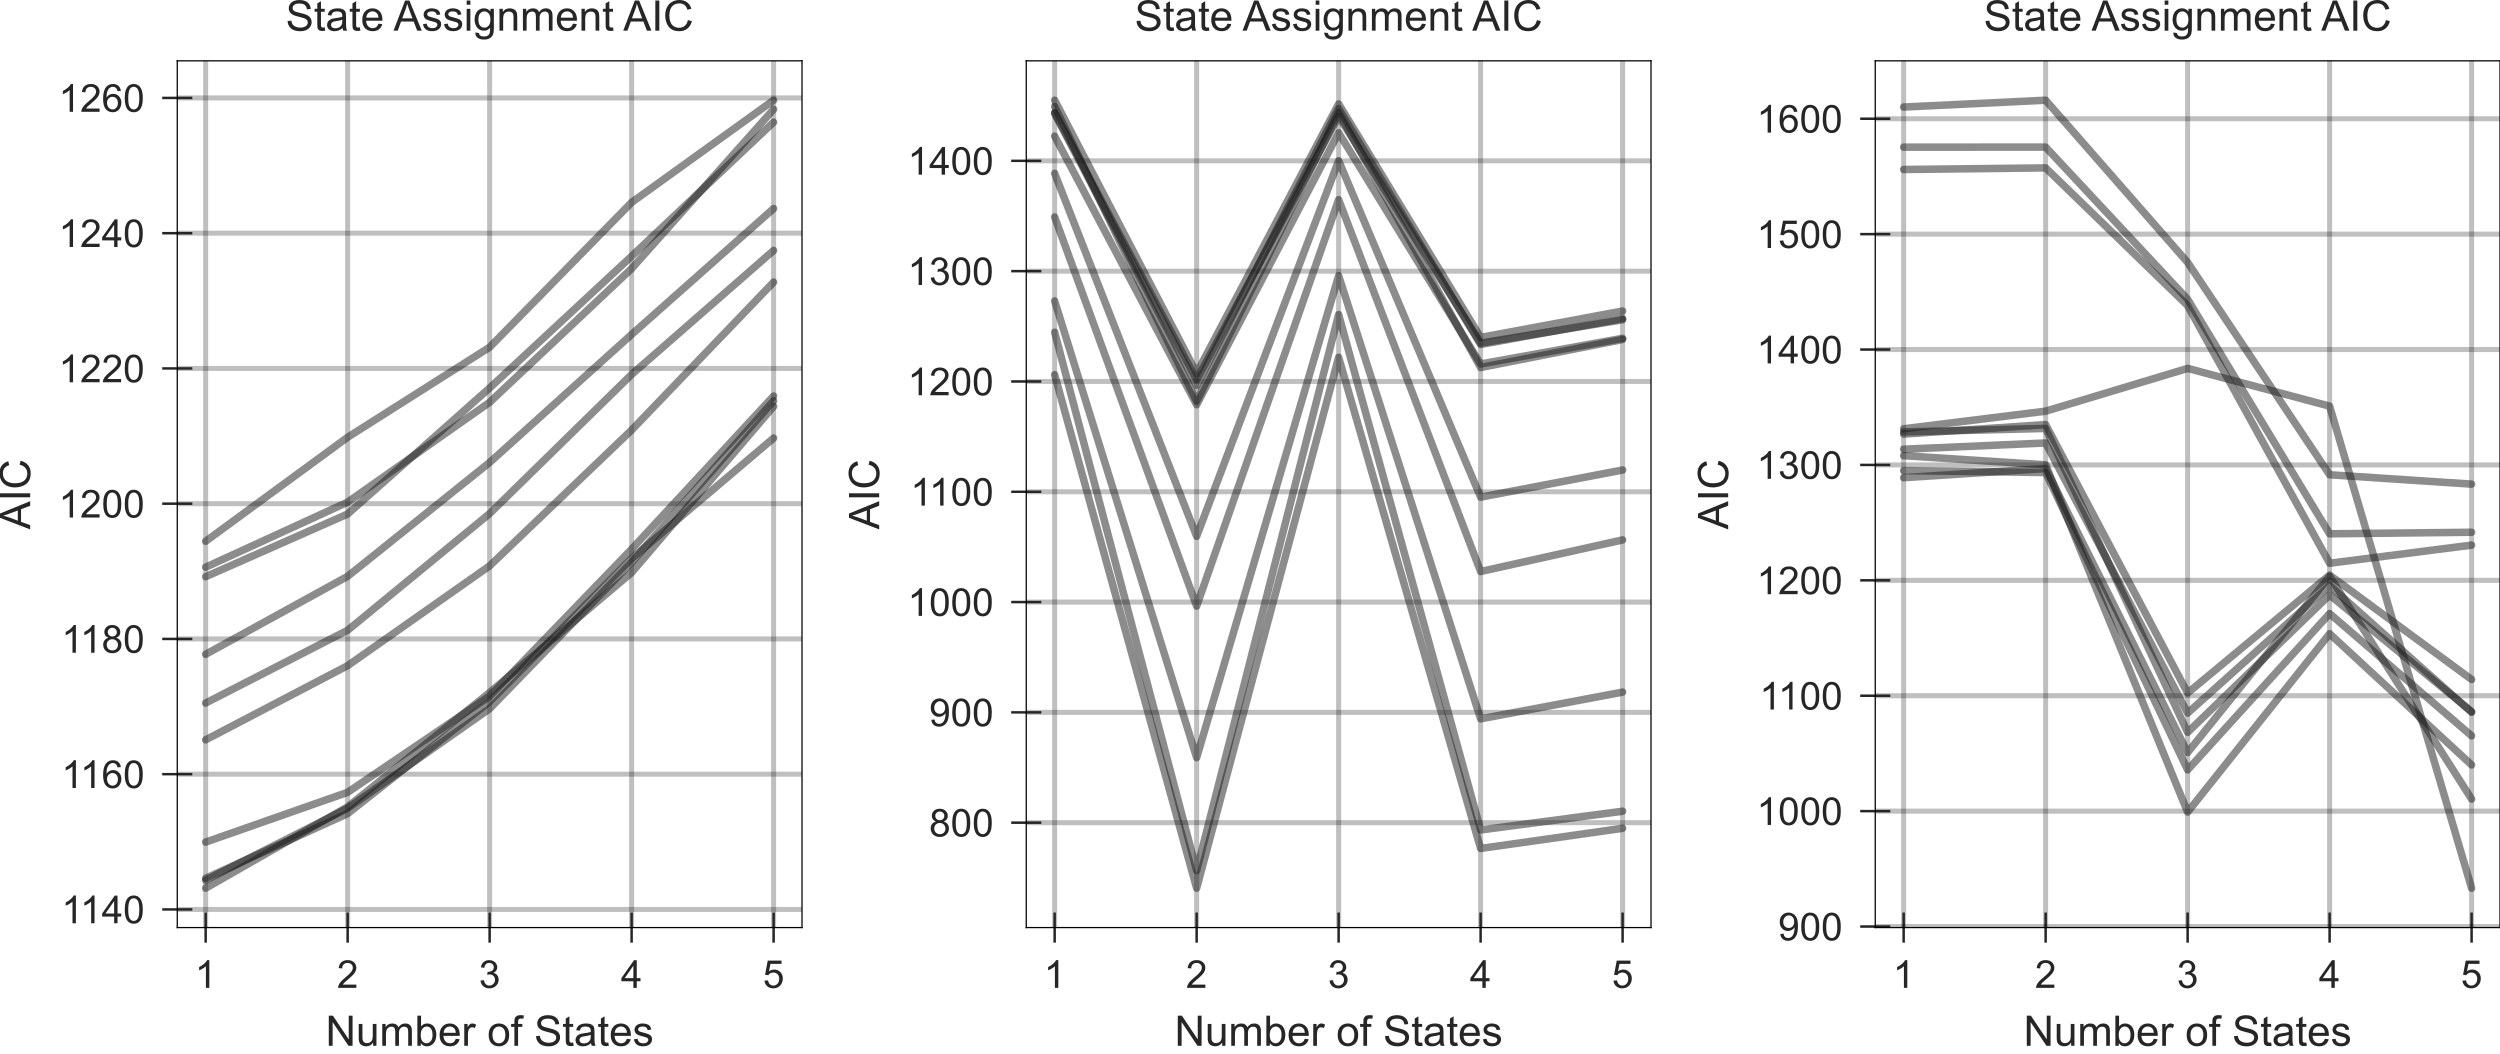 <?xml version="1.0" encoding="utf-8" standalone="no"?>
<!DOCTYPE svg PUBLIC "-//W3C//DTD SVG 1.1//EN"
  "http://www.w3.org/Graphics/SVG/1.1/DTD/svg11.dtd">
<!-- Created with matplotlib (https://matplotlib.org/) -->
<svg height="210pt" version="1.1" viewBox="0 0 498 210" width="498pt" xmlns="http://www.w3.org/2000/svg" xmlns:xlink="http://www.w3.org/1999/xlink">
 <defs>
  <style type="text/css">
*{stroke-linecap:butt;stroke-linejoin:round;}
  </style>
 </defs>
 <g id="figure_1">
  <g id="patch_1">
   <path d="M 0 210 
L 498 210 
L 498 0 
L 0 0 
z
" style="fill:#ffffff;"/>
  </g>
  <g id="axes_1">
   <g id="patch_2">
    <path d="M 35.31 184.776 
L 159.76 184.776 
L 159.76 12.115 
L 35.31 12.115 
z
" style="fill:#ffffff;"/>
   </g>
   <g id="matplotlib.axis_1">
    <g id="xtick_1">
     <g id="line2d_1">
      <path clip-path="url(#pd2efe352b0)" d="M 40.967 184.776 
L 40.967 12.115 
" style="fill:none;stroke:#000000;stroke-linecap:round;stroke-opacity:0.25;"/>
     </g>
     <g id="line2d_2">
      <defs>
       <path d="M 0 3 
L 0 -3 
" id="m681bb97ce4" style="stroke:#262626;stroke-width:0.5;"/>
      </defs>
      <g>
       <use style="fill:#262626;stroke:#262626;stroke-width:0.5;" x="40.967" xlink:href="#m681bb97ce4" y="184.776"/>
      </g>
     </g>
     <g id="text_1">
      <!-- 1 -->
      <defs>
       <path d="M 37.25 0 
L 28.469 0 
L 28.469 56 
Q 25.297 52.984 20.141 49.953 
Q 14.984 46.922 10.891 45.406 
L 10.891 53.906 
Q 18.266 57.375 23.781 62.297 
Q 29.297 67.234 31.594 71.875 
L 37.25 71.875 
z
" id="ArialMT-49"/>
      </defs>
      <g style="fill:#262626;" transform="translate(38.826 196.787)scale(0.077 -0.077)">
       <use xlink:href="#ArialMT-49"/>
      </g>
     </g>
    </g>
    <g id="xtick_2">
     <g id="line2d_3">
      <path clip-path="url(#pd2efe352b0)" d="M 69.251 184.776 
L 69.251 12.115 
" style="fill:none;stroke:#000000;stroke-linecap:round;stroke-opacity:0.25;"/>
     </g>
     <g id="line2d_4">
      <g>
       <use style="fill:#262626;stroke:#262626;stroke-width:0.5;" x="69.251" xlink:href="#m681bb97ce4" y="184.776"/>
      </g>
     </g>
     <g id="text_2">
      <!-- 2 -->
      <defs>
       <path d="M 50.344 8.453 
L 50.344 0 
L 3.031 0 
Q 2.938 3.172 4.047 6.109 
Q 5.859 10.938 9.828 15.625 
Q 13.812 20.312 21.344 26.469 
Q 33.016 36.031 37.109 41.625 
Q 41.219 47.219 41.219 52.203 
Q 41.219 57.422 37.469 61 
Q 33.734 64.594 27.734 64.594 
Q 21.391 64.594 17.578 60.781 
Q 13.766 56.984 13.719 50.25 
L 4.688 51.172 
Q 5.609 61.281 11.656 66.578 
Q 17.719 71.875 27.938 71.875 
Q 38.234 71.875 44.234 66.156 
Q 50.25 60.453 50.25 52 
Q 50.25 47.703 48.484 43.547 
Q 46.734 39.406 42.656 34.812 
Q 38.578 30.219 29.109 22.219 
Q 21.188 15.578 18.938 13.203 
Q 16.703 10.844 15.234 8.453 
z
" id="ArialMT-50"/>
      </defs>
      <g style="fill:#262626;" transform="translate(67.11 196.787)scale(0.077 -0.077)">
       <use xlink:href="#ArialMT-50"/>
      </g>
     </g>
    </g>
    <g id="xtick_3">
     <g id="line2d_5">
      <path clip-path="url(#pd2efe352b0)" d="M 97.535 184.776 
L 97.535 12.115 
" style="fill:none;stroke:#000000;stroke-linecap:round;stroke-opacity:0.25;"/>
     </g>
     <g id="line2d_6">
      <g>
       <use style="fill:#262626;stroke:#262626;stroke-width:0.5;" x="97.535" xlink:href="#m681bb97ce4" y="184.776"/>
      </g>
     </g>
     <g id="text_3">
      <!-- 3 -->
      <defs>
       <path d="M 4.203 18.891 
L 12.984 20.062 
Q 14.5 12.594 18.141 9.297 
Q 21.781 6 27 6 
Q 33.203 6 37.469 10.297 
Q 41.75 14.594 41.75 20.953 
Q 41.75 27 37.797 30.922 
Q 33.844 34.859 27.734 34.859 
Q 25.25 34.859 21.531 33.891 
L 22.516 41.609 
Q 23.391 41.5 23.922 41.5 
Q 29.547 41.5 34.031 44.422 
Q 38.531 47.359 38.531 53.469 
Q 38.531 58.297 35.25 61.469 
Q 31.984 64.656 26.812 64.656 
Q 21.688 64.656 18.266 61.422 
Q 14.844 58.203 13.875 51.766 
L 5.078 53.328 
Q 6.688 62.156 12.391 67.016 
Q 18.109 71.875 26.609 71.875 
Q 32.469 71.875 37.391 69.359 
Q 42.328 66.844 44.938 62.5 
Q 47.562 58.156 47.562 53.266 
Q 47.562 48.641 45.062 44.828 
Q 42.578 41.016 37.703 38.766 
Q 44.047 37.312 47.562 32.688 
Q 51.078 28.078 51.078 21.141 
Q 51.078 11.766 44.234 5.25 
Q 37.406 -1.266 26.953 -1.266 
Q 17.531 -1.266 11.297 4.344 
Q 5.078 9.969 4.203 18.891 
z
" id="ArialMT-51"/>
      </defs>
      <g style="fill:#262626;" transform="translate(95.394 196.787)scale(0.077 -0.077)">
       <use xlink:href="#ArialMT-51"/>
      </g>
     </g>
    </g>
    <g id="xtick_4">
     <g id="line2d_7">
      <path clip-path="url(#pd2efe352b0)" d="M 125.819 184.776 
L 125.819 12.115 
" style="fill:none;stroke:#000000;stroke-linecap:round;stroke-opacity:0.25;"/>
     </g>
     <g id="line2d_8">
      <g>
       <use style="fill:#262626;stroke:#262626;stroke-width:0.5;" x="125.819" xlink:href="#m681bb97ce4" y="184.776"/>
      </g>
     </g>
     <g id="text_4">
      <!-- 4 -->
      <defs>
       <path d="M 32.328 0 
L 32.328 17.141 
L 1.266 17.141 
L 1.266 25.203 
L 33.938 71.578 
L 41.109 71.578 
L 41.109 25.203 
L 50.781 25.203 
L 50.781 17.141 
L 41.109 17.141 
L 41.109 0 
z
M 32.328 25.203 
L 32.328 57.469 
L 9.906 25.203 
z
" id="ArialMT-52"/>
      </defs>
      <g style="fill:#262626;" transform="translate(123.678 196.787)scale(0.077 -0.077)">
       <use xlink:href="#ArialMT-52"/>
      </g>
     </g>
    </g>
    <g id="xtick_5">
     <g id="line2d_9">
      <path clip-path="url(#pd2efe352b0)" d="M 154.103 184.776 
L 154.103 12.115 
" style="fill:none;stroke:#000000;stroke-linecap:round;stroke-opacity:0.25;"/>
     </g>
     <g id="line2d_10">
      <g>
       <use style="fill:#262626;stroke:#262626;stroke-width:0.5;" x="154.103" xlink:href="#m681bb97ce4" y="184.776"/>
      </g>
     </g>
     <g id="text_5">
      <!-- 5 -->
      <defs>
       <path d="M 4.156 18.75 
L 13.375 19.531 
Q 14.406 12.797 18.141 9.391 
Q 21.875 6 27.156 6 
Q 33.5 6 37.891 10.781 
Q 42.281 15.578 42.281 23.484 
Q 42.281 31 38.062 35.344 
Q 33.844 39.703 27 39.703 
Q 22.75 39.703 19.328 37.766 
Q 15.922 35.844 13.969 32.766 
L 5.719 33.844 
L 12.641 70.609 
L 48.25 70.609 
L 48.25 62.203 
L 19.672 62.203 
L 15.828 42.969 
Q 22.266 47.469 29.344 47.469 
Q 38.719 47.469 45.156 40.969 
Q 51.609 34.469 51.609 24.266 
Q 51.609 14.547 45.953 7.469 
Q 39.062 -1.219 27.156 -1.219 
Q 17.391 -1.219 11.203 4.25 
Q 5.031 9.719 4.156 18.75 
z
" id="ArialMT-53"/>
      </defs>
      <g style="fill:#262626;" transform="translate(151.962 196.787)scale(0.077 -0.077)">
       <use xlink:href="#ArialMT-53"/>
      </g>
     </g>
    </g>
    <g id="text_6">
     <!-- Number of States -->
     <defs>
      <path d="M 7.625 0 
L 7.625 71.578 
L 17.328 71.578 
L 54.938 15.375 
L 54.938 71.578 
L 64.016 71.578 
L 64.016 0 
L 54.297 0 
L 16.703 56.25 
L 16.703 0 
z
" id="ArialMT-78"/>
      <path d="M 40.578 0 
L 40.578 7.625 
Q 34.516 -1.172 24.125 -1.172 
Q 19.531 -1.172 15.547 0.578 
Q 11.578 2.344 9.641 5 
Q 7.719 7.672 6.938 11.531 
Q 6.391 14.109 6.391 19.734 
L 6.391 51.859 
L 15.188 51.859 
L 15.188 23.094 
Q 15.188 16.219 15.719 13.812 
Q 16.547 10.359 19.234 8.375 
Q 21.922 6.391 25.875 6.391 
Q 29.828 6.391 33.297 8.422 
Q 36.766 10.453 38.203 13.938 
Q 39.656 17.438 39.656 24.078 
L 39.656 51.859 
L 48.438 51.859 
L 48.438 0 
z
" id="ArialMT-117"/>
      <path d="M 6.594 0 
L 6.594 51.859 
L 14.453 51.859 
L 14.453 44.578 
Q 16.891 48.391 20.938 50.703 
Q 25 53.031 30.172 53.031 
Q 35.938 53.031 39.625 50.641 
Q 43.312 48.25 44.828 43.953 
Q 50.984 53.031 60.844 53.031 
Q 68.562 53.031 72.703 48.75 
Q 76.859 44.484 76.859 35.594 
L 76.859 0 
L 68.109 0 
L 68.109 32.672 
Q 68.109 37.938 67.25 40.25 
Q 66.406 42.578 64.156 43.984 
Q 61.922 45.406 58.891 45.406 
Q 53.422 45.406 49.797 41.766 
Q 46.188 38.141 46.188 30.125 
L 46.188 0 
L 37.406 0 
L 37.406 33.688 
Q 37.406 39.547 35.25 42.469 
Q 33.109 45.406 28.219 45.406 
Q 24.516 45.406 21.359 43.453 
Q 18.219 41.5 16.797 37.734 
Q 15.375 33.984 15.375 26.906 
L 15.375 0 
z
" id="ArialMT-109"/>
      <path d="M 14.703 0 
L 6.547 0 
L 6.547 71.578 
L 15.328 71.578 
L 15.328 46.047 
Q 20.906 53.031 29.547 53.031 
Q 34.328 53.031 38.594 51.094 
Q 42.875 49.172 45.625 45.672 
Q 48.391 42.188 49.953 37.25 
Q 51.516 32.328 51.516 26.703 
Q 51.516 13.375 44.922 6.094 
Q 38.328 -1.172 29.109 -1.172 
Q 19.922 -1.172 14.703 6.5 
z
M 14.594 26.312 
Q 14.594 17 17.141 12.844 
Q 21.297 6.062 28.375 6.062 
Q 34.125 6.062 38.328 11.062 
Q 42.531 16.062 42.531 25.984 
Q 42.531 36.141 38.5 40.969 
Q 34.469 45.797 28.766 45.797 
Q 23 45.797 18.797 40.797 
Q 14.594 35.797 14.594 26.312 
z
" id="ArialMT-98"/>
      <path d="M 42.094 16.703 
L 51.172 15.578 
Q 49.031 7.625 43.219 3.219 
Q 37.406 -1.172 28.375 -1.172 
Q 17 -1.172 10.328 5.828 
Q 3.656 12.844 3.656 25.484 
Q 3.656 38.578 10.391 45.797 
Q 17.141 53.031 27.875 53.031 
Q 38.281 53.031 44.875 45.953 
Q 51.469 38.875 51.469 26.031 
Q 51.469 25.25 51.422 23.688 
L 12.75 23.688 
Q 13.234 15.141 17.578 10.594 
Q 21.922 6.062 28.422 6.062 
Q 33.25 6.062 36.672 8.594 
Q 40.094 11.141 42.094 16.703 
z
M 13.234 30.906 
L 42.188 30.906 
Q 41.609 37.453 38.875 40.719 
Q 34.672 45.797 27.984 45.797 
Q 21.922 45.797 17.797 41.75 
Q 13.672 37.703 13.234 30.906 
z
" id="ArialMT-101"/>
      <path d="M 6.5 0 
L 6.5 51.859 
L 14.406 51.859 
L 14.406 44 
Q 17.438 49.516 20 51.266 
Q 22.562 53.031 25.641 53.031 
Q 30.078 53.031 34.672 50.203 
L 31.641 42.047 
Q 28.422 43.953 25.203 43.953 
Q 22.312 43.953 20.016 42.219 
Q 17.719 40.484 16.75 37.406 
Q 15.281 32.719 15.281 27.156 
L 15.281 0 
z
" id="ArialMT-114"/>
      <path id="ArialMT-32"/>
      <path d="M 3.328 25.922 
Q 3.328 40.328 11.328 47.266 
Q 18.016 53.031 27.641 53.031 
Q 38.328 53.031 45.109 46.016 
Q 51.906 39.016 51.906 26.656 
Q 51.906 16.656 48.906 10.906 
Q 45.906 5.172 40.156 2 
Q 34.422 -1.172 27.641 -1.172 
Q 16.75 -1.172 10.031 5.812 
Q 3.328 12.797 3.328 25.922 
z
M 12.359 25.922 
Q 12.359 15.969 16.703 11.016 
Q 21.047 6.062 27.641 6.062 
Q 34.188 6.062 38.531 11.031 
Q 42.875 16.016 42.875 26.219 
Q 42.875 35.844 38.5 40.797 
Q 34.125 45.75 27.641 45.75 
Q 21.047 45.75 16.703 40.812 
Q 12.359 35.891 12.359 25.922 
z
" id="ArialMT-111"/>
      <path d="M 8.688 0 
L 8.688 45.016 
L 0.922 45.016 
L 0.922 51.859 
L 8.688 51.859 
L 8.688 57.375 
Q 8.688 62.594 9.625 65.141 
Q 10.891 68.562 14.078 70.672 
Q 17.281 72.797 23.047 72.797 
Q 26.766 72.797 31.25 71.922 
L 29.938 64.266 
Q 27.203 64.75 24.75 64.75 
Q 20.75 64.75 19.094 63.031 
Q 17.438 61.328 17.438 56.641 
L 17.438 51.859 
L 27.547 51.859 
L 27.547 45.016 
L 17.438 45.016 
L 17.438 0 
z
" id="ArialMT-102"/>
      <path d="M 4.5 23 
L 13.422 23.781 
Q 14.062 18.406 16.375 14.969 
Q 18.703 11.531 23.578 9.406 
Q 28.469 7.281 34.578 7.281 
Q 39.984 7.281 44.141 8.891 
Q 48.297 10.5 50.312 13.297 
Q 52.344 16.109 52.344 19.438 
Q 52.344 22.797 50.391 25.312 
Q 48.438 27.828 43.953 29.547 
Q 41.062 30.672 31.203 33.031 
Q 21.344 35.406 17.391 37.5 
Q 12.25 40.188 9.734 44.156 
Q 7.234 48.141 7.234 53.078 
Q 7.234 58.5 10.297 63.203 
Q 13.375 67.922 19.281 70.359 
Q 25.203 72.797 32.422 72.797 
Q 40.375 72.797 46.453 70.234 
Q 52.547 67.672 55.812 62.688 
Q 59.078 57.719 59.328 51.422 
L 50.25 50.734 
Q 49.516 57.516 45.281 60.984 
Q 41.062 64.453 32.812 64.453 
Q 24.219 64.453 20.281 61.297 
Q 16.359 58.156 16.359 53.719 
Q 16.359 49.859 19.141 47.359 
Q 21.875 44.875 33.422 42.266 
Q 44.969 39.656 49.266 37.703 
Q 55.516 34.812 58.484 30.391 
Q 61.469 25.984 61.469 20.219 
Q 61.469 14.5 58.203 9.438 
Q 54.938 4.391 48.797 1.578 
Q 42.672 -1.219 35.016 -1.219 
Q 25.297 -1.219 18.719 1.609 
Q 12.156 4.438 8.422 10.125 
Q 4.688 15.828 4.5 23 
z
" id="ArialMT-83"/>
      <path d="M 25.781 7.859 
L 27.047 0.094 
Q 23.344 -0.688 20.406 -0.688 
Q 15.625 -0.688 12.984 0.828 
Q 10.359 2.344 9.281 4.812 
Q 8.203 7.281 8.203 15.188 
L 8.203 45.016 
L 1.766 45.016 
L 1.766 51.859 
L 8.203 51.859 
L 8.203 64.703 
L 16.938 69.969 
L 16.938 51.859 
L 25.781 51.859 
L 25.781 45.016 
L 16.938 45.016 
L 16.938 14.703 
Q 16.938 10.938 17.406 9.859 
Q 17.875 8.797 18.922 8.156 
Q 19.969 7.516 21.922 7.516 
Q 23.391 7.516 25.781 7.859 
z
" id="ArialMT-116"/>
      <path d="M 40.438 6.391 
Q 35.547 2.25 31.031 0.531 
Q 26.516 -1.172 21.344 -1.172 
Q 12.797 -1.172 8.203 3 
Q 3.609 7.172 3.609 13.672 
Q 3.609 17.484 5.344 20.625 
Q 7.078 23.781 9.891 25.688 
Q 12.703 27.594 16.219 28.562 
Q 18.797 29.25 24.031 29.891 
Q 34.672 31.156 39.703 32.906 
Q 39.75 34.719 39.75 35.203 
Q 39.75 40.578 37.25 42.781 
Q 33.891 45.75 27.25 45.75 
Q 21.047 45.75 18.094 43.578 
Q 15.141 41.406 13.719 35.891 
L 5.125 37.062 
Q 6.297 42.578 8.984 45.969 
Q 11.672 49.359 16.75 51.188 
Q 21.828 53.031 28.516 53.031 
Q 35.156 53.031 39.297 51.469 
Q 43.453 49.906 45.406 47.531 
Q 47.359 45.172 48.141 41.547 
Q 48.578 39.312 48.578 33.453 
L 48.578 21.734 
Q 48.578 9.469 49.141 6.219 
Q 49.703 2.984 51.375 0 
L 42.188 0 
Q 40.828 2.734 40.438 6.391 
z
M 39.703 26.031 
Q 34.906 24.078 25.344 22.703 
Q 19.922 21.922 17.672 20.938 
Q 15.438 19.969 14.203 18.094 
Q 12.984 16.219 12.984 13.922 
Q 12.984 10.406 15.641 8.062 
Q 18.312 5.719 23.438 5.719 
Q 28.516 5.719 32.469 7.938 
Q 36.422 10.156 38.281 14.016 
Q 39.703 17 39.703 22.797 
z
" id="ArialMT-97"/>
      <path d="M 3.078 15.484 
L 11.766 16.844 
Q 12.5 11.625 15.844 8.844 
Q 19.188 6.062 25.203 6.062 
Q 31.25 6.062 34.172 8.516 
Q 37.109 10.984 37.109 14.312 
Q 37.109 17.281 34.516 19 
Q 32.719 20.172 25.531 21.969 
Q 15.875 24.422 12.141 26.203 
Q 8.406 27.984 6.469 31.125 
Q 4.547 34.281 4.547 38.094 
Q 4.547 41.547 6.125 44.5 
Q 7.719 47.469 10.453 49.422 
Q 12.5 50.922 16.031 51.969 
Q 19.578 53.031 23.641 53.031 
Q 29.734 53.031 34.344 51.266 
Q 38.969 49.516 41.156 46.5 
Q 43.359 43.5 44.188 38.484 
L 35.594 37.312 
Q 35.016 41.312 32.203 43.547 
Q 29.391 45.797 24.266 45.797 
Q 18.219 45.797 15.625 43.797 
Q 13.031 41.797 13.031 39.109 
Q 13.031 37.406 14.109 36.031 
Q 15.188 34.625 17.484 33.688 
Q 18.797 33.203 25.25 31.453 
Q 34.578 28.953 38.25 27.359 
Q 41.938 25.781 44.031 22.75 
Q 46.141 19.734 46.141 15.234 
Q 46.141 10.844 43.578 6.953 
Q 41.016 3.078 36.172 0.953 
Q 31.344 -1.172 25.25 -1.172 
Q 15.141 -1.172 9.844 3.031 
Q 4.547 7.234 3.078 15.484 
z
" id="ArialMT-115"/>
     </defs>
     <g style="fill:#262626;" transform="translate(64.855 208.33)scale(0.084 -0.084)">
      <use xlink:href="#ArialMT-78"/>
      <use x="72.217" xlink:href="#ArialMT-117"/>
      <use x="127.832" xlink:href="#ArialMT-109"/>
      <use x="211.133" xlink:href="#ArialMT-98"/>
      <use x="266.748" xlink:href="#ArialMT-101"/>
      <use x="322.363" xlink:href="#ArialMT-114"/>
      <use x="355.664" xlink:href="#ArialMT-32"/>
      <use x="383.447" xlink:href="#ArialMT-111"/>
      <use x="439.062" xlink:href="#ArialMT-102"/>
      <use x="466.846" xlink:href="#ArialMT-32"/>
      <use x="494.629" xlink:href="#ArialMT-83"/>
      <use x="561.328" xlink:href="#ArialMT-116"/>
      <use x="589.111" xlink:href="#ArialMT-97"/>
      <use x="644.727" xlink:href="#ArialMT-116"/>
      <use x="672.51" xlink:href="#ArialMT-101"/>
      <use x="728.125" xlink:href="#ArialMT-115"/>
     </g>
    </g>
   </g>
   <g id="matplotlib.axis_2">
    <g id="ytick_1">
     <g id="line2d_11">
      <path clip-path="url(#pd2efe352b0)" d="M 35.31 181.158 
L 159.76 181.158 
" style="fill:none;stroke:#000000;stroke-linecap:round;stroke-opacity:0.25;"/>
     </g>
     <g id="line2d_12">
      <defs>
       <path d="M 3 0 
L -3 -0 
" id="m6e6546597d" style="stroke:#262626;stroke-width:0.5;"/>
      </defs>
      <g>
       <use style="fill:#262626;stroke:#262626;stroke-width:0.5;" x="35.31" xlink:href="#m6e6546597d" y="181.158"/>
      </g>
     </g>
     <g id="text_7">
      <!-- 1140 -->
      <defs>
       <path d="M 4.156 35.297 
Q 4.156 48 6.766 55.734 
Q 9.375 63.484 14.516 67.672 
Q 19.672 71.875 27.484 71.875 
Q 33.25 71.875 37.594 69.547 
Q 41.938 67.234 44.766 62.859 
Q 47.609 58.5 49.219 52.219 
Q 50.828 45.953 50.828 35.297 
Q 50.828 22.703 48.234 14.969 
Q 45.656 7.234 40.5 3 
Q 35.359 -1.219 27.484 -1.219 
Q 17.141 -1.219 11.234 6.203 
Q 4.156 15.141 4.156 35.297 
z
M 13.188 35.297 
Q 13.188 17.672 17.312 11.828 
Q 21.438 6 27.484 6 
Q 33.547 6 37.672 11.859 
Q 41.797 17.719 41.797 35.297 
Q 41.797 52.984 37.672 58.781 
Q 33.547 64.594 27.391 64.594 
Q 21.344 64.594 17.719 59.469 
Q 13.188 52.938 13.188 35.297 
z
" id="ArialMT-48"/>
      </defs>
      <g style="fill:#262626;" transform="translate(12.25 183.913)scale(0.077 -0.077)">
       <use xlink:href="#ArialMT-49"/>
       <use x="48.24" xlink:href="#ArialMT-49"/>
       <use x="103.855" xlink:href="#ArialMT-52"/>
       <use x="159.471" xlink:href="#ArialMT-48"/>
      </g>
     </g>
    </g>
    <g id="ytick_2">
     <g id="line2d_13">
      <path clip-path="url(#pd2efe352b0)" d="M 35.31 154.216 
L 159.76 154.216 
" style="fill:none;stroke:#000000;stroke-linecap:round;stroke-opacity:0.25;"/>
     </g>
     <g id="line2d_14">
      <g>
       <use style="fill:#262626;stroke:#262626;stroke-width:0.5;" x="35.31" xlink:href="#m6e6546597d" y="154.216"/>
      </g>
     </g>
     <g id="text_8">
      <!-- 1160 -->
      <defs>
       <path d="M 49.75 54.047 
L 41.016 53.375 
Q 39.844 58.547 37.703 60.891 
Q 34.125 64.656 28.906 64.656 
Q 24.703 64.656 21.531 62.312 
Q 17.391 59.281 14.984 53.469 
Q 12.594 47.656 12.5 36.922 
Q 15.672 41.75 20.266 44.094 
Q 24.859 46.438 29.891 46.438 
Q 38.672 46.438 44.844 39.969 
Q 51.031 33.5 51.031 23.25 
Q 51.031 16.5 48.125 10.719 
Q 45.219 4.938 40.141 1.859 
Q 35.062 -1.219 28.609 -1.219 
Q 17.625 -1.219 10.688 6.859 
Q 3.766 14.938 3.766 33.5 
Q 3.766 54.25 11.422 63.672 
Q 18.109 71.875 29.438 71.875 
Q 37.891 71.875 43.281 67.141 
Q 48.688 62.406 49.75 54.047 
z
M 13.875 23.188 
Q 13.875 18.656 15.797 14.5 
Q 17.719 10.359 21.188 8.172 
Q 24.656 6 28.469 6 
Q 34.031 6 38.031 10.484 
Q 42.047 14.984 42.047 22.703 
Q 42.047 30.125 38.078 34.391 
Q 34.125 38.672 28.125 38.672 
Q 22.172 38.672 18.016 34.391 
Q 13.875 30.125 13.875 23.188 
z
" id="ArialMT-54"/>
      </defs>
      <g style="fill:#262626;" transform="translate(12.25 156.972)scale(0.077 -0.077)">
       <use xlink:href="#ArialMT-49"/>
       <use x="48.24" xlink:href="#ArialMT-49"/>
       <use x="103.855" xlink:href="#ArialMT-54"/>
       <use x="159.471" xlink:href="#ArialMT-48"/>
      </g>
     </g>
    </g>
    <g id="ytick_3">
     <g id="line2d_15">
      <path clip-path="url(#pd2efe352b0)" d="M 35.31 127.275 
L 159.76 127.275 
" style="fill:none;stroke:#000000;stroke-linecap:round;stroke-opacity:0.25;"/>
     </g>
     <g id="line2d_16">
      <g>
       <use style="fill:#262626;stroke:#262626;stroke-width:0.5;" x="35.31" xlink:href="#m6e6546597d" y="127.275"/>
      </g>
     </g>
     <g id="text_9">
      <!-- 1180 -->
      <defs>
       <path d="M 17.672 38.812 
Q 12.203 40.828 9.562 44.531 
Q 6.938 48.25 6.938 53.422 
Q 6.938 61.234 12.547 66.547 
Q 18.172 71.875 27.484 71.875 
Q 36.859 71.875 42.578 66.422 
Q 48.297 60.984 48.297 53.172 
Q 48.297 48.188 45.672 44.5 
Q 43.062 40.828 37.75 38.812 
Q 44.344 36.672 47.781 31.875 
Q 51.219 27.094 51.219 20.453 
Q 51.219 11.281 44.719 5.031 
Q 38.234 -1.219 27.641 -1.219 
Q 17.047 -1.219 10.547 5.047 
Q 4.047 11.328 4.047 20.703 
Q 4.047 27.688 7.594 32.391 
Q 11.141 37.109 17.672 38.812 
z
M 15.922 53.719 
Q 15.922 48.641 19.188 45.406 
Q 22.469 42.188 27.688 42.188 
Q 32.766 42.188 36.016 45.375 
Q 39.266 48.578 39.266 53.219 
Q 39.266 58.062 35.906 61.359 
Q 32.562 64.656 27.594 64.656 
Q 22.562 64.656 19.234 61.422 
Q 15.922 58.203 15.922 53.719 
z
M 13.094 20.656 
Q 13.094 16.891 14.875 13.375 
Q 16.656 9.859 20.172 7.922 
Q 23.688 6 27.734 6 
Q 34.031 6 38.125 10.047 
Q 42.234 14.109 42.234 20.359 
Q 42.234 26.703 38.016 30.859 
Q 33.797 35.016 27.438 35.016 
Q 21.234 35.016 17.156 30.906 
Q 13.094 26.812 13.094 20.656 
z
" id="ArialMT-56"/>
      </defs>
      <g style="fill:#262626;" transform="translate(12.25 130.031)scale(0.077 -0.077)">
       <use xlink:href="#ArialMT-49"/>
       <use x="48.24" xlink:href="#ArialMT-49"/>
       <use x="103.855" xlink:href="#ArialMT-56"/>
       <use x="159.471" xlink:href="#ArialMT-48"/>
      </g>
     </g>
    </g>
    <g id="ytick_4">
     <g id="line2d_17">
      <path clip-path="url(#pd2efe352b0)" d="M 35.31 100.333 
L 159.76 100.333 
" style="fill:none;stroke:#000000;stroke-linecap:round;stroke-opacity:0.25;"/>
     </g>
     <g id="line2d_18">
      <g>
       <use style="fill:#262626;stroke:#262626;stroke-width:0.5;" x="35.31" xlink:href="#m6e6546597d" y="100.333"/>
      </g>
     </g>
     <g id="text_10">
      <!-- 1200 -->
      <g style="fill:#262626;" transform="translate(11.682 103.089)scale(0.077 -0.077)">
       <use xlink:href="#ArialMT-49"/>
       <use x="55.615" xlink:href="#ArialMT-50"/>
       <use x="111.23" xlink:href="#ArialMT-48"/>
       <use x="166.846" xlink:href="#ArialMT-48"/>
      </g>
     </g>
    </g>
    <g id="ytick_5">
     <g id="line2d_19">
      <path clip-path="url(#pd2efe352b0)" d="M 35.31 73.392 
L 159.76 73.392 
" style="fill:none;stroke:#000000;stroke-linecap:round;stroke-opacity:0.25;"/>
     </g>
     <g id="line2d_20">
      <g>
       <use style="fill:#262626;stroke:#262626;stroke-width:0.5;" x="35.31" xlink:href="#m6e6546597d" y="73.392"/>
      </g>
     </g>
     <g id="text_11">
      <!-- 1220 -->
      <g style="fill:#262626;" transform="translate(11.682 76.148)scale(0.077 -0.077)">
       <use xlink:href="#ArialMT-49"/>
       <use x="55.615" xlink:href="#ArialMT-50"/>
       <use x="111.23" xlink:href="#ArialMT-50"/>
       <use x="166.846" xlink:href="#ArialMT-48"/>
      </g>
     </g>
    </g>
    <g id="ytick_6">
     <g id="line2d_21">
      <path clip-path="url(#pd2efe352b0)" d="M 35.31 46.451 
L 159.76 46.451 
" style="fill:none;stroke:#000000;stroke-linecap:round;stroke-opacity:0.25;"/>
     </g>
     <g id="line2d_22">
      <g>
       <use style="fill:#262626;stroke:#262626;stroke-width:0.5;" x="35.31" xlink:href="#m6e6546597d" y="46.451"/>
      </g>
     </g>
     <g id="text_12">
      <!-- 1240 -->
      <g style="fill:#262626;" transform="translate(11.682 49.206)scale(0.077 -0.077)">
       <use xlink:href="#ArialMT-49"/>
       <use x="55.615" xlink:href="#ArialMT-50"/>
       <use x="111.23" xlink:href="#ArialMT-52"/>
       <use x="166.846" xlink:href="#ArialMT-48"/>
      </g>
     </g>
    </g>
    <g id="ytick_7">
     <g id="line2d_23">
      <path clip-path="url(#pd2efe352b0)" d="M 35.31 19.509 
L 159.76 19.509 
" style="fill:none;stroke:#000000;stroke-linecap:round;stroke-opacity:0.25;"/>
     </g>
     <g id="line2d_24">
      <g>
       <use style="fill:#262626;stroke:#262626;stroke-width:0.5;" x="35.31" xlink:href="#m6e6546597d" y="19.509"/>
      </g>
     </g>
     <g id="text_13">
      <!-- 1260 -->
      <g style="fill:#262626;" transform="translate(11.682 22.265)scale(0.077 -0.077)">
       <use xlink:href="#ArialMT-49"/>
       <use x="55.615" xlink:href="#ArialMT-50"/>
       <use x="111.23" xlink:href="#ArialMT-54"/>
       <use x="166.846" xlink:href="#ArialMT-48"/>
      </g>
     </g>
    </g>
    <g id="text_14">
     <!-- AIC -->
     <defs>
      <path d="M -0.141 0 
L 27.344 71.578 
L 37.547 71.578 
L 66.844 0 
L 56.062 0 
L 47.703 21.688 
L 17.781 21.688 
L 9.906 0 
z
M 20.516 29.391 
L 44.781 29.391 
L 37.312 49.219 
Q 33.891 58.25 32.234 64.062 
Q 30.859 57.172 28.375 50.391 
z
" id="ArialMT-65"/>
      <path d="M 9.328 0 
L 9.328 71.578 
L 18.797 71.578 
L 18.797 0 
z
" id="ArialMT-73"/>
      <path d="M 58.797 25.094 
L 68.266 22.703 
Q 65.281 11.031 57.547 4.906 
Q 49.812 -1.219 38.625 -1.219 
Q 27.047 -1.219 19.797 3.484 
Q 12.547 8.203 8.766 17.141 
Q 4.984 26.078 4.984 36.328 
Q 4.984 47.516 9.25 55.828 
Q 13.531 64.156 21.406 68.469 
Q 29.297 72.797 38.766 72.797 
Q 49.516 72.797 56.828 67.328 
Q 64.156 61.859 67.047 51.953 
L 57.719 49.75 
Q 55.219 57.562 50.484 61.125 
Q 45.75 64.703 38.578 64.703 
Q 30.328 64.703 24.781 60.734 
Q 19.234 56.781 16.984 50.109 
Q 14.75 43.453 14.75 36.375 
Q 14.75 27.25 17.406 20.438 
Q 20.062 13.625 25.672 10.25 
Q 31.297 6.891 37.844 6.891 
Q 45.797 6.891 51.312 11.469 
Q 56.844 16.062 58.797 25.094 
z
" id="ArialMT-67"/>
     </defs>
     <g style="fill:#262626;" transform="translate(6.013 105.447)rotate(-90)scale(0.084 -0.084)">
      <use xlink:href="#ArialMT-65"/>
      <use x="66.699" xlink:href="#ArialMT-73"/>
      <use x="94.482" xlink:href="#ArialMT-67"/>
     </g>
    </g>
   </g>
   <g id="line2d_25">
    <path clip-path="url(#pd2efe352b0)" d="M 40.967 130.34 
L 69.251 114.8 
L 97.535 92.122 
L 125.819 66.617 
L 154.103 41.542 
" style="fill:none;stroke:#1a1a1a;stroke-linecap:round;stroke-opacity:0.5;stroke-width:1.5;"/>
   </g>
   <g id="line2d_26">
    <path clip-path="url(#pd2efe352b0)" d="M 40.967 174.954 
L 69.251 162.07 
L 97.535 139.749 
L 125.819 111.258 
L 154.103 87.263 
" style="fill:none;stroke:#1a1a1a;stroke-linecap:round;stroke-opacity:0.5;stroke-width:1.5;"/>
   </g>
   <g id="line2d_27">
    <path clip-path="url(#pd2efe352b0)" d="M 40.967 112.988 
L 69.251 100.02 
L 97.535 80.135 
L 125.819 53.502 
L 154.103 21.775 
" style="fill:none;stroke:#1a1a1a;stroke-linecap:round;stroke-opacity:0.5;stroke-width:1.5;"/>
   </g>
   <g id="line2d_28">
    <path clip-path="url(#pd2efe352b0)" d="M 40.967 140.044 
L 69.251 125.548 
L 97.535 102.303 
L 125.819 74.588 
L 154.103 49.888 
" style="fill:none;stroke:#1a1a1a;stroke-linecap:round;stroke-opacity:0.5;stroke-width:1.5;"/>
   </g>
   <g id="line2d_29">
    <path clip-path="url(#pd2efe352b0)" d="M 40.967 175.345 
L 69.251 160.999 
L 97.535 141.177 
L 125.819 112.01 
L 154.103 79.833 
" style="fill:none;stroke:#1a1a1a;stroke-linecap:round;stroke-opacity:0.5;stroke-width:1.5;"/>
   </g>
   <g id="line2d_30">
    <path clip-path="url(#pd2efe352b0)" d="M 40.967 147.374 
L 69.251 132.596 
L 97.535 112.717 
L 125.819 85.663 
L 154.103 56.195 
" style="fill:none;stroke:#1a1a1a;stroke-linecap:round;stroke-opacity:0.5;stroke-width:1.5;"/>
   </g>
   <g id="line2d_31">
    <path clip-path="url(#pd2efe352b0)" d="M 40.967 167.748 
L 69.251 157.825 
L 97.535 138.668 
L 125.819 109.391 
L 154.103 78.893 
" style="fill:none;stroke:#1a1a1a;stroke-linecap:round;stroke-opacity:0.5;stroke-width:1.5;"/>
   </g>
   <g id="line2d_32">
    <path clip-path="url(#pd2efe352b0)" d="M 40.967 114.878 
L 69.251 102.389 
L 97.535 77.285 
L 125.819 51.035 
L 154.103 24.336 
" style="fill:none;stroke:#1a1a1a;stroke-linecap:round;stroke-opacity:0.5;stroke-width:1.5;"/>
   </g>
   <g id="line2d_33">
    <path clip-path="url(#pd2efe352b0)" d="M 40.967 176.927 
L 69.251 160.73 
L 97.535 137.959 
L 125.819 114.053 
L 154.103 80.946 
" style="fill:none;stroke:#1a1a1a;stroke-linecap:round;stroke-opacity:0.5;stroke-width:1.5;"/>
   </g>
   <g id="line2d_34">
    <path clip-path="url(#pd2efe352b0)" d="M 40.967 107.819 
L 69.251 87.096 
L 97.535 69.164 
L 125.819 40.316 
L 154.103 19.963 
" style="fill:none;stroke:#1a1a1a;stroke-linecap:round;stroke-opacity:0.5;stroke-width:1.5;"/>
   </g>
   <g id="patch_3">
    <path d="M 35.31 184.776 
L 35.31 12.115 
" style="fill:none;stroke:#000000;stroke-linecap:square;stroke-linejoin:miter;stroke-width:0.25;"/>
   </g>
   <g id="patch_4">
    <path d="M 159.76 184.776 
L 159.76 12.115 
" style="fill:none;stroke:#000000;stroke-linecap:square;stroke-linejoin:miter;stroke-width:0.25;"/>
   </g>
   <g id="patch_5">
    <path d="M 35.31 184.776 
L 159.76 184.776 
" style="fill:none;stroke:#000000;stroke-linecap:square;stroke-linejoin:miter;stroke-width:0.25;"/>
   </g>
   <g id="patch_6">
    <path d="M 35.31 12.115 
L 159.76 12.115 
" style="fill:none;stroke:#000000;stroke-linecap:square;stroke-linejoin:miter;stroke-width:0.25;"/>
   </g>
   <g id="text_15">
    <!-- State Assignment AIC -->
    <defs>
     <path d="M 6.641 61.469 
L 6.641 71.578 
L 15.438 71.578 
L 15.438 61.469 
z
M 6.641 0 
L 6.641 51.859 
L 15.438 51.859 
L 15.438 0 
z
" id="ArialMT-105"/>
     <path d="M 4.984 -4.297 
L 13.531 -5.562 
Q 14.062 -9.516 16.5 -11.328 
Q 19.781 -13.766 25.438 -13.766 
Q 31.547 -13.766 34.859 -11.328 
Q 38.188 -8.891 39.359 -4.5 
Q 40.047 -1.812 39.984 6.781 
Q 34.234 0 25.641 0 
Q 14.938 0 9.078 7.719 
Q 3.219 15.438 3.219 26.219 
Q 3.219 33.641 5.906 39.906 
Q 8.594 46.188 13.688 49.609 
Q 18.797 53.031 25.688 53.031 
Q 34.859 53.031 40.828 45.609 
L 40.828 51.859 
L 48.922 51.859 
L 48.922 7.031 
Q 48.922 -5.078 46.453 -10.125 
Q 44 -15.188 38.641 -18.109 
Q 33.297 -21.047 25.484 -21.047 
Q 16.219 -21.047 10.5 -16.875 
Q 4.781 -12.703 4.984 -4.297 
z
M 12.25 26.859 
Q 12.25 16.656 16.297 11.969 
Q 20.359 7.281 26.469 7.281 
Q 32.516 7.281 36.609 11.938 
Q 40.719 16.609 40.719 26.562 
Q 40.719 36.078 36.5 40.906 
Q 32.281 45.75 26.312 45.75 
Q 20.453 45.75 16.344 40.984 
Q 12.25 36.234 12.25 26.859 
z
" id="ArialMT-103"/>
     <path d="M 6.594 0 
L 6.594 51.859 
L 14.5 51.859 
L 14.5 44.484 
Q 20.219 53.031 31 53.031 
Q 35.688 53.031 39.625 51.344 
Q 43.562 49.656 45.516 46.922 
Q 47.469 44.188 48.25 40.438 
Q 48.734 37.984 48.734 31.891 
L 48.734 0 
L 39.938 0 
L 39.938 31.547 
Q 39.938 36.922 38.906 39.578 
Q 37.891 42.234 35.281 43.812 
Q 32.672 45.406 29.156 45.406 
Q 23.531 45.406 19.453 41.844 
Q 15.375 38.281 15.375 28.328 
L 15.375 0 
z
" id="ArialMT-110"/>
    </defs>
    <g style="fill:#262626;" transform="translate(56.913 6.115)scale(0.084 -0.084)">
     <use xlink:href="#ArialMT-83"/>
     <use x="66.699" xlink:href="#ArialMT-116"/>
     <use x="94.482" xlink:href="#ArialMT-97"/>
     <use x="150.098" xlink:href="#ArialMT-116"/>
     <use x="177.881" xlink:href="#ArialMT-101"/>
     <use x="233.496" xlink:href="#ArialMT-32"/>
     <use x="255.779" xlink:href="#ArialMT-65"/>
     <use x="322.479" xlink:href="#ArialMT-115"/>
     <use x="372.479" xlink:href="#ArialMT-115"/>
     <use x="422.479" xlink:href="#ArialMT-105"/>
     <use x="444.695" xlink:href="#ArialMT-103"/>
     <use x="500.311" xlink:href="#ArialMT-110"/>
     <use x="555.926" xlink:href="#ArialMT-109"/>
     <use x="639.227" xlink:href="#ArialMT-101"/>
     <use x="694.842" xlink:href="#ArialMT-110"/>
     <use x="750.457" xlink:href="#ArialMT-116"/>
     <use x="778.24" xlink:href="#ArialMT-32"/>
     <use x="800.523" xlink:href="#ArialMT-65"/>
     <use x="867.223" xlink:href="#ArialMT-73"/>
     <use x="895.006" xlink:href="#ArialMT-67"/>
    </g>
   </g>
  </g>
  <g id="axes_2">
   <g id="patch_7">
    <path d="M 204.43 184.776 
L 328.88 184.776 
L 328.88 12.115 
L 204.43 12.115 
z
" style="fill:#ffffff;"/>
   </g>
   <g id="matplotlib.axis_3">
    <g id="xtick_6">
     <g id="line2d_35">
      <path clip-path="url(#p9262184d6a)" d="M 210.087 184.776 
L 210.087 12.115 
" style="fill:none;stroke:#000000;stroke-linecap:round;stroke-opacity:0.25;"/>
     </g>
     <g id="line2d_36">
      <g>
       <use style="fill:#262626;stroke:#262626;stroke-width:0.5;" x="210.087" xlink:href="#m681bb97ce4" y="184.776"/>
      </g>
     </g>
     <g id="text_16">
      <!-- 1 -->
      <g style="fill:#262626;" transform="translate(207.946 196.787)scale(0.077 -0.077)">
       <use xlink:href="#ArialMT-49"/>
      </g>
     </g>
    </g>
    <g id="xtick_7">
     <g id="line2d_37">
      <path clip-path="url(#p9262184d6a)" d="M 238.371 184.776 
L 238.371 12.115 
" style="fill:none;stroke:#000000;stroke-linecap:round;stroke-opacity:0.25;"/>
     </g>
     <g id="line2d_38">
      <g>
       <use style="fill:#262626;stroke:#262626;stroke-width:0.5;" x="238.371" xlink:href="#m681bb97ce4" y="184.776"/>
      </g>
     </g>
     <g id="text_17">
      <!-- 2 -->
      <g style="fill:#262626;" transform="translate(236.23 196.787)scale(0.077 -0.077)">
       <use xlink:href="#ArialMT-50"/>
      </g>
     </g>
    </g>
    <g id="xtick_8">
     <g id="line2d_39">
      <path clip-path="url(#p9262184d6a)" d="M 266.655 184.776 
L 266.655 12.115 
" style="fill:none;stroke:#000000;stroke-linecap:round;stroke-opacity:0.25;"/>
     </g>
     <g id="line2d_40">
      <g>
       <use style="fill:#262626;stroke:#262626;stroke-width:0.5;" x="266.655" xlink:href="#m681bb97ce4" y="184.776"/>
      </g>
     </g>
     <g id="text_18">
      <!-- 3 -->
      <g style="fill:#262626;" transform="translate(264.514 196.787)scale(0.077 -0.077)">
       <use xlink:href="#ArialMT-51"/>
      </g>
     </g>
    </g>
    <g id="xtick_9">
     <g id="line2d_41">
      <path clip-path="url(#p9262184d6a)" d="M 294.939 184.776 
L 294.939 12.115 
" style="fill:none;stroke:#000000;stroke-linecap:round;stroke-opacity:0.25;"/>
     </g>
     <g id="line2d_42">
      <g>
       <use style="fill:#262626;stroke:#262626;stroke-width:0.5;" x="294.939" xlink:href="#m681bb97ce4" y="184.776"/>
      </g>
     </g>
     <g id="text_19">
      <!-- 4 -->
      <g style="fill:#262626;" transform="translate(292.798 196.787)scale(0.077 -0.077)">
       <use xlink:href="#ArialMT-52"/>
      </g>
     </g>
    </g>
    <g id="xtick_10">
     <g id="line2d_43">
      <path clip-path="url(#p9262184d6a)" d="M 323.223 184.776 
L 323.223 12.115 
" style="fill:none;stroke:#000000;stroke-linecap:round;stroke-opacity:0.25;"/>
     </g>
     <g id="line2d_44">
      <g>
       <use style="fill:#262626;stroke:#262626;stroke-width:0.5;" x="323.223" xlink:href="#m681bb97ce4" y="184.776"/>
      </g>
     </g>
     <g id="text_20">
      <!-- 5 -->
      <g style="fill:#262626;" transform="translate(321.082 196.787)scale(0.077 -0.077)">
       <use xlink:href="#ArialMT-53"/>
      </g>
     </g>
    </g>
    <g id="text_21">
     <!-- Number of States -->
     <g style="fill:#262626;" transform="translate(233.975 208.33)scale(0.084 -0.084)">
      <use xlink:href="#ArialMT-78"/>
      <use x="72.217" xlink:href="#ArialMT-117"/>
      <use x="127.832" xlink:href="#ArialMT-109"/>
      <use x="211.133" xlink:href="#ArialMT-98"/>
      <use x="266.748" xlink:href="#ArialMT-101"/>
      <use x="322.363" xlink:href="#ArialMT-114"/>
      <use x="355.664" xlink:href="#ArialMT-32"/>
      <use x="383.447" xlink:href="#ArialMT-111"/>
      <use x="439.062" xlink:href="#ArialMT-102"/>
      <use x="466.846" xlink:href="#ArialMT-32"/>
      <use x="494.629" xlink:href="#ArialMT-83"/>
      <use x="561.328" xlink:href="#ArialMT-116"/>
      <use x="589.111" xlink:href="#ArialMT-97"/>
      <use x="644.727" xlink:href="#ArialMT-116"/>
      <use x="672.51" xlink:href="#ArialMT-101"/>
      <use x="728.125" xlink:href="#ArialMT-115"/>
     </g>
    </g>
   </g>
   <g id="matplotlib.axis_4">
    <g id="ytick_8">
     <g id="line2d_45">
      <path clip-path="url(#p9262184d6a)" d="M 204.43 163.876 
L 328.88 163.876 
" style="fill:none;stroke:#000000;stroke-linecap:round;stroke-opacity:0.25;"/>
     </g>
     <g id="line2d_46">
      <g>
       <use style="fill:#262626;stroke:#262626;stroke-width:0.5;" x="204.43" xlink:href="#m6e6546597d" y="163.876"/>
      </g>
     </g>
     <g id="text_22">
      <!-- 800 -->
      <g style="fill:#262626;" transform="translate(185.084 166.631)scale(0.077 -0.077)">
       <use xlink:href="#ArialMT-56"/>
       <use x="55.615" xlink:href="#ArialMT-48"/>
       <use x="111.23" xlink:href="#ArialMT-48"/>
      </g>
     </g>
    </g>
    <g id="ytick_9">
     <g id="line2d_47">
      <path clip-path="url(#p9262184d6a)" d="M 204.43 141.903 
L 328.88 141.903 
" style="fill:none;stroke:#000000;stroke-linecap:round;stroke-opacity:0.25;"/>
     </g>
     <g id="line2d_48">
      <g>
       <use style="fill:#262626;stroke:#262626;stroke-width:0.5;" x="204.43" xlink:href="#m6e6546597d" y="141.903"/>
      </g>
     </g>
     <g id="text_23">
      <!-- 900 -->
      <defs>
       <path d="M 5.469 16.547 
L 13.922 17.328 
Q 14.984 11.375 18.016 8.688 
Q 21.047 6 25.781 6 
Q 29.828 6 32.875 7.859 
Q 35.938 9.719 37.891 12.812 
Q 39.844 15.922 41.156 21.188 
Q 42.484 26.469 42.484 31.938 
Q 42.484 32.516 42.438 33.688 
Q 39.797 29.5 35.234 26.875 
Q 30.672 24.266 25.344 24.266 
Q 16.453 24.266 10.297 30.703 
Q 4.156 37.156 4.156 47.703 
Q 4.156 58.594 10.578 65.234 
Q 17 71.875 26.656 71.875 
Q 33.641 71.875 39.422 68.109 
Q 45.219 64.359 48.219 57.391 
Q 51.219 50.438 51.219 37.25 
Q 51.219 23.531 48.234 15.406 
Q 45.266 7.281 39.375 3.031 
Q 33.5 -1.219 25.594 -1.219 
Q 17.188 -1.219 11.859 3.438 
Q 6.547 8.109 5.469 16.547 
z
M 41.453 48.141 
Q 41.453 55.719 37.422 60.156 
Q 33.406 64.594 27.734 64.594 
Q 21.875 64.594 17.531 59.812 
Q 13.188 55.031 13.188 47.406 
Q 13.188 40.578 17.312 36.297 
Q 21.438 32.031 27.484 32.031 
Q 33.594 32.031 37.516 36.297 
Q 41.453 40.578 41.453 48.141 
z
" id="ArialMT-57"/>
      </defs>
      <g style="fill:#262626;" transform="translate(185.084 144.659)scale(0.077 -0.077)">
       <use xlink:href="#ArialMT-57"/>
       <use x="55.615" xlink:href="#ArialMT-48"/>
       <use x="111.23" xlink:href="#ArialMT-48"/>
      </g>
     </g>
    </g>
    <g id="ytick_10">
     <g id="line2d_49">
      <path clip-path="url(#p9262184d6a)" d="M 204.43 119.93 
L 328.88 119.93 
" style="fill:none;stroke:#000000;stroke-linecap:round;stroke-opacity:0.25;"/>
     </g>
     <g id="line2d_50">
      <g>
       <use style="fill:#262626;stroke:#262626;stroke-width:0.5;" x="204.43" xlink:href="#m6e6546597d" y="119.93"/>
      </g>
     </g>
     <g id="text_24">
      <!-- 1000 -->
      <g style="fill:#262626;" transform="translate(180.802 122.686)scale(0.077 -0.077)">
       <use xlink:href="#ArialMT-49"/>
       <use x="55.615" xlink:href="#ArialMT-48"/>
       <use x="111.23" xlink:href="#ArialMT-48"/>
       <use x="166.846" xlink:href="#ArialMT-48"/>
      </g>
     </g>
    </g>
    <g id="ytick_11">
     <g id="line2d_51">
      <path clip-path="url(#p9262184d6a)" d="M 204.43 97.958 
L 328.88 97.958 
" style="fill:none;stroke:#000000;stroke-linecap:round;stroke-opacity:0.25;"/>
     </g>
     <g id="line2d_52">
      <g>
       <use style="fill:#262626;stroke:#262626;stroke-width:0.5;" x="204.43" xlink:href="#m6e6546597d" y="97.958"/>
      </g>
     </g>
     <g id="text_25">
      <!-- 1100 -->
      <g style="fill:#262626;" transform="translate(181.37 100.714)scale(0.077 -0.077)">
       <use xlink:href="#ArialMT-49"/>
       <use x="48.24" xlink:href="#ArialMT-49"/>
       <use x="103.855" xlink:href="#ArialMT-48"/>
       <use x="159.471" xlink:href="#ArialMT-48"/>
      </g>
     </g>
    </g>
    <g id="ytick_12">
     <g id="line2d_53">
      <path clip-path="url(#p9262184d6a)" d="M 204.43 75.985 
L 328.88 75.985 
" style="fill:none;stroke:#000000;stroke-linecap:round;stroke-opacity:0.25;"/>
     </g>
     <g id="line2d_54">
      <g>
       <use style="fill:#262626;stroke:#262626;stroke-width:0.5;" x="204.43" xlink:href="#m6e6546597d" y="75.985"/>
      </g>
     </g>
     <g id="text_26">
      <!-- 1200 -->
      <g style="fill:#262626;" transform="translate(180.802 78.741)scale(0.077 -0.077)">
       <use xlink:href="#ArialMT-49"/>
       <use x="55.615" xlink:href="#ArialMT-50"/>
       <use x="111.23" xlink:href="#ArialMT-48"/>
       <use x="166.846" xlink:href="#ArialMT-48"/>
      </g>
     </g>
    </g>
    <g id="ytick_13">
     <g id="line2d_55">
      <path clip-path="url(#p9262184d6a)" d="M 204.43 54.013 
L 328.88 54.013 
" style="fill:none;stroke:#000000;stroke-linecap:round;stroke-opacity:0.25;"/>
     </g>
     <g id="line2d_56">
      <g>
       <use style="fill:#262626;stroke:#262626;stroke-width:0.5;" x="204.43" xlink:href="#m6e6546597d" y="54.013"/>
      </g>
     </g>
     <g id="text_27">
      <!-- 1300 -->
      <g style="fill:#262626;" transform="translate(180.802 56.769)scale(0.077 -0.077)">
       <use xlink:href="#ArialMT-49"/>
       <use x="55.615" xlink:href="#ArialMT-51"/>
       <use x="111.23" xlink:href="#ArialMT-48"/>
       <use x="166.846" xlink:href="#ArialMT-48"/>
      </g>
     </g>
    </g>
    <g id="ytick_14">
     <g id="line2d_57">
      <path clip-path="url(#p9262184d6a)" d="M 204.43 32.04 
L 328.88 32.04 
" style="fill:none;stroke:#000000;stroke-linecap:round;stroke-opacity:0.25;"/>
     </g>
     <g id="line2d_58">
      <g>
       <use style="fill:#262626;stroke:#262626;stroke-width:0.5;" x="204.43" xlink:href="#m6e6546597d" y="32.04"/>
      </g>
     </g>
     <g id="text_28">
      <!-- 1400 -->
      <g style="fill:#262626;" transform="translate(180.802 34.796)scale(0.077 -0.077)">
       <use xlink:href="#ArialMT-49"/>
       <use x="55.615" xlink:href="#ArialMT-52"/>
       <use x="111.23" xlink:href="#ArialMT-48"/>
       <use x="166.846" xlink:href="#ArialMT-48"/>
      </g>
     </g>
    </g>
    <g id="text_29">
     <!-- AIC -->
     <g style="fill:#262626;" transform="translate(175.133 105.447)rotate(-90)scale(0.084 -0.084)">
      <use xlink:href="#ArialMT-65"/>
      <use x="66.699" xlink:href="#ArialMT-73"/>
      <use x="94.482" xlink:href="#ArialMT-67"/>
     </g>
    </g>
   </g>
   <g id="line2d_59">
    <path clip-path="url(#p9262184d6a)" d="M 210.087 19.963 
L 238.371 74.339 
L 266.655 20.707 
L 294.939 67.211 
L 323.223 61.957 
" style="fill:none;stroke:#1a1a1a;stroke-linecap:round;stroke-opacity:0.5;stroke-width:1.5;"/>
   </g>
   <g id="line2d_60">
    <path clip-path="url(#p9262184d6a)" d="M 210.087 22.605 
L 238.371 76.793 
L 266.655 21.625 
L 294.939 68.624 
L 323.223 63.459 
" style="fill:none;stroke:#1a1a1a;stroke-linecap:round;stroke-opacity:0.5;stroke-width:1.5;"/>
   </g>
   <g id="line2d_61">
    <path clip-path="url(#p9262184d6a)" d="M 210.087 74.645 
L 238.371 176.927 
L 266.655 71.18 
L 294.939 169.013 
L 323.223 164.997 
" style="fill:none;stroke:#1a1a1a;stroke-linecap:round;stroke-opacity:0.5;stroke-width:1.5;"/>
   </g>
   <g id="line2d_62">
    <path clip-path="url(#p9262184d6a)" d="M 210.087 27.125 
L 238.371 80.62 
L 266.655 26.442 
L 294.939 72.502 
L 323.223 67.387 
" style="fill:none;stroke:#1a1a1a;stroke-linecap:round;stroke-opacity:0.5;stroke-width:1.5;"/>
   </g>
   <g id="line2d_63">
    <path clip-path="url(#p9262184d6a)" d="M 210.087 43.23 
L 238.371 120.737 
L 266.655 39.775 
L 294.939 113.846 
L 323.223 107.548 
" style="fill:none;stroke:#1a1a1a;stroke-linecap:round;stroke-opacity:0.5;stroke-width:1.5;"/>
   </g>
   <g id="line2d_64">
    <path clip-path="url(#p9262184d6a)" d="M 210.087 59.951 
L 238.371 150.923 
L 266.655 54.929 
L 294.939 143.194 
L 323.223 137.867 
" style="fill:none;stroke:#1a1a1a;stroke-linecap:round;stroke-opacity:0.5;stroke-width:1.5;"/>
   </g>
   <g id="line2d_65">
    <path clip-path="url(#p9262184d6a)" d="M 210.087 66.178 
L 238.371 173.415 
L 266.655 62.661 
L 294.939 165.329 
L 323.223 161.595 
" style="fill:none;stroke:#1a1a1a;stroke-linecap:round;stroke-opacity:0.5;stroke-width:1.5;"/>
   </g>
   <g id="line2d_66">
    <path clip-path="url(#p9262184d6a)" d="M 210.087 34.533 
L 238.371 106.832 
L 266.655 32.016 
L 294.939 99.033 
L 323.223 93.623 
" style="fill:none;stroke:#1a1a1a;stroke-linecap:round;stroke-opacity:0.5;stroke-width:1.5;"/>
   </g>
   <g id="line2d_67">
    <path clip-path="url(#p9262184d6a)" d="M 210.087 21.221 
L 238.371 79.938 
L 266.655 22.419 
L 294.939 73.215 
L 323.223 67.622 
" style="fill:none;stroke:#1a1a1a;stroke-linecap:round;stroke-opacity:0.5;stroke-width:1.5;"/>
   </g>
   <g id="line2d_68">
    <path clip-path="url(#p9262184d6a)" d="M 210.087 22.419 
L 238.371 75.648 
L 266.655 23.166 
L 294.939 68.347 
L 323.223 63.692 
" style="fill:none;stroke:#1a1a1a;stroke-linecap:round;stroke-opacity:0.5;stroke-width:1.5;"/>
   </g>
   <g id="patch_8">
    <path d="M 204.43 184.776 
L 204.43 12.115 
" style="fill:none;stroke:#000000;stroke-linecap:square;stroke-linejoin:miter;stroke-width:0.25;"/>
   </g>
   <g id="patch_9">
    <path d="M 328.88 184.776 
L 328.88 12.115 
" style="fill:none;stroke:#000000;stroke-linecap:square;stroke-linejoin:miter;stroke-width:0.25;"/>
   </g>
   <g id="patch_10">
    <path d="M 204.43 184.776 
L 328.88 184.776 
" style="fill:none;stroke:#000000;stroke-linecap:square;stroke-linejoin:miter;stroke-width:0.25;"/>
   </g>
   <g id="patch_11">
    <path d="M 204.43 12.115 
L 328.88 12.115 
" style="fill:none;stroke:#000000;stroke-linecap:square;stroke-linejoin:miter;stroke-width:0.25;"/>
   </g>
   <g id="text_30">
    <!-- State Assignment AIC -->
    <g style="fill:#262626;" transform="translate(226.033 6.115)scale(0.084 -0.084)">
     <use xlink:href="#ArialMT-83"/>
     <use x="66.699" xlink:href="#ArialMT-116"/>
     <use x="94.482" xlink:href="#ArialMT-97"/>
     <use x="150.098" xlink:href="#ArialMT-116"/>
     <use x="177.881" xlink:href="#ArialMT-101"/>
     <use x="233.496" xlink:href="#ArialMT-32"/>
     <use x="255.779" xlink:href="#ArialMT-65"/>
     <use x="322.479" xlink:href="#ArialMT-115"/>
     <use x="372.479" xlink:href="#ArialMT-115"/>
     <use x="422.479" xlink:href="#ArialMT-105"/>
     <use x="444.695" xlink:href="#ArialMT-103"/>
     <use x="500.311" xlink:href="#ArialMT-110"/>
     <use x="555.926" xlink:href="#ArialMT-109"/>
     <use x="639.227" xlink:href="#ArialMT-101"/>
     <use x="694.842" xlink:href="#ArialMT-110"/>
     <use x="750.457" xlink:href="#ArialMT-116"/>
     <use x="778.24" xlink:href="#ArialMT-32"/>
     <use x="800.523" xlink:href="#ArialMT-65"/>
     <use x="867.223" xlink:href="#ArialMT-73"/>
     <use x="895.006" xlink:href="#ArialMT-67"/>
    </g>
   </g>
  </g>
  <g id="axes_3">
   <g id="patch_12">
    <path d="M 373.55 184.776 
L 498 184.776 
L 498 12.115 
L 373.55 12.115 
z
" style="fill:#ffffff;"/>
   </g>
   <g id="matplotlib.axis_5">
    <g id="xtick_11">
     <g id="line2d_69">
      <path clip-path="url(#p0284fbf053)" d="M 379.207 184.776 
L 379.207 12.115 
" style="fill:none;stroke:#000000;stroke-linecap:round;stroke-opacity:0.25;"/>
     </g>
     <g id="line2d_70">
      <g>
       <use style="fill:#262626;stroke:#262626;stroke-width:0.5;" x="379.207" xlink:href="#m681bb97ce4" y="184.776"/>
      </g>
     </g>
     <g id="text_31">
      <!-- 1 -->
      <g style="fill:#262626;" transform="translate(377.066 196.787)scale(0.077 -0.077)">
       <use xlink:href="#ArialMT-49"/>
      </g>
     </g>
    </g>
    <g id="xtick_12">
     <g id="line2d_71">
      <path clip-path="url(#p0284fbf053)" d="M 407.491 184.776 
L 407.491 12.115 
" style="fill:none;stroke:#000000;stroke-linecap:round;stroke-opacity:0.25;"/>
     </g>
     <g id="line2d_72">
      <g>
       <use style="fill:#262626;stroke:#262626;stroke-width:0.5;" x="407.491" xlink:href="#m681bb97ce4" y="184.776"/>
      </g>
     </g>
     <g id="text_32">
      <!-- 2 -->
      <g style="fill:#262626;" transform="translate(405.35 196.787)scale(0.077 -0.077)">
       <use xlink:href="#ArialMT-50"/>
      </g>
     </g>
    </g>
    <g id="xtick_13">
     <g id="line2d_73">
      <path clip-path="url(#p0284fbf053)" d="M 435.775 184.776 
L 435.775 12.115 
" style="fill:none;stroke:#000000;stroke-linecap:round;stroke-opacity:0.25;"/>
     </g>
     <g id="line2d_74">
      <g>
       <use style="fill:#262626;stroke:#262626;stroke-width:0.5;" x="435.775" xlink:href="#m681bb97ce4" y="184.776"/>
      </g>
     </g>
     <g id="text_33">
      <!-- 3 -->
      <g style="fill:#262626;" transform="translate(433.634 196.787)scale(0.077 -0.077)">
       <use xlink:href="#ArialMT-51"/>
      </g>
     </g>
    </g>
    <g id="xtick_14">
     <g id="line2d_75">
      <path clip-path="url(#p0284fbf053)" d="M 464.059 184.776 
L 464.059 12.115 
" style="fill:none;stroke:#000000;stroke-linecap:round;stroke-opacity:0.25;"/>
     </g>
     <g id="line2d_76">
      <g>
       <use style="fill:#262626;stroke:#262626;stroke-width:0.5;" x="464.059" xlink:href="#m681bb97ce4" y="184.776"/>
      </g>
     </g>
     <g id="text_34">
      <!-- 4 -->
      <g style="fill:#262626;" transform="translate(461.918 196.787)scale(0.077 -0.077)">
       <use xlink:href="#ArialMT-52"/>
      </g>
     </g>
    </g>
    <g id="xtick_15">
     <g id="line2d_77">
      <path clip-path="url(#p0284fbf053)" d="M 492.343 184.776 
L 492.343 12.115 
" style="fill:none;stroke:#000000;stroke-linecap:round;stroke-opacity:0.25;"/>
     </g>
     <g id="line2d_78">
      <g>
       <use style="fill:#262626;stroke:#262626;stroke-width:0.5;" x="492.343" xlink:href="#m681bb97ce4" y="184.776"/>
      </g>
     </g>
     <g id="text_35">
      <!-- 5 -->
      <g style="fill:#262626;" transform="translate(490.202 196.787)scale(0.077 -0.077)">
       <use xlink:href="#ArialMT-53"/>
      </g>
     </g>
    </g>
    <g id="text_36">
     <!-- Number of States -->
     <g style="fill:#262626;" transform="translate(403.095 208.33)scale(0.084 -0.084)">
      <use xlink:href="#ArialMT-78"/>
      <use x="72.217" xlink:href="#ArialMT-117"/>
      <use x="127.832" xlink:href="#ArialMT-109"/>
      <use x="211.133" xlink:href="#ArialMT-98"/>
      <use x="266.748" xlink:href="#ArialMT-101"/>
      <use x="322.363" xlink:href="#ArialMT-114"/>
      <use x="355.664" xlink:href="#ArialMT-32"/>
      <use x="383.447" xlink:href="#ArialMT-111"/>
      <use x="439.062" xlink:href="#ArialMT-102"/>
      <use x="466.846" xlink:href="#ArialMT-32"/>
      <use x="494.629" xlink:href="#ArialMT-83"/>
      <use x="561.328" xlink:href="#ArialMT-116"/>
      <use x="589.111" xlink:href="#ArialMT-97"/>
      <use x="644.727" xlink:href="#ArialMT-116"/>
      <use x="672.51" xlink:href="#ArialMT-101"/>
      <use x="728.125" xlink:href="#ArialMT-115"/>
     </g>
    </g>
   </g>
   <g id="matplotlib.axis_6">
    <g id="ytick_15">
     <g id="line2d_79">
      <path clip-path="url(#p0284fbf053)" d="M 373.55 184.564 
L 498 184.564 
" style="fill:none;stroke:#000000;stroke-linecap:round;stroke-opacity:0.25;"/>
     </g>
     <g id="line2d_80">
      <g>
       <use style="fill:#262626;stroke:#262626;stroke-width:0.5;" x="373.55" xlink:href="#m6e6546597d" y="184.564"/>
      </g>
     </g>
     <g id="text_37">
      <!-- 900 -->
      <g style="fill:#262626;" transform="translate(354.204 187.32)scale(0.077 -0.077)">
       <use xlink:href="#ArialMT-57"/>
       <use x="55.615" xlink:href="#ArialMT-48"/>
       <use x="111.23" xlink:href="#ArialMT-48"/>
      </g>
     </g>
    </g>
    <g id="ytick_16">
     <g id="line2d_81">
      <path clip-path="url(#p0284fbf053)" d="M 373.55 161.577 
L 498 161.577 
" style="fill:none;stroke:#000000;stroke-linecap:round;stroke-opacity:0.25;"/>
     </g>
     <g id="line2d_82">
      <g>
       <use style="fill:#262626;stroke:#262626;stroke-width:0.5;" x="373.55" xlink:href="#m6e6546597d" y="161.577"/>
      </g>
     </g>
     <g id="text_38">
      <!-- 1000 -->
      <g style="fill:#262626;" transform="translate(349.922 164.333)scale(0.077 -0.077)">
       <use xlink:href="#ArialMT-49"/>
       <use x="55.615" xlink:href="#ArialMT-48"/>
       <use x="111.23" xlink:href="#ArialMT-48"/>
       <use x="166.846" xlink:href="#ArialMT-48"/>
      </g>
     </g>
    </g>
    <g id="ytick_17">
     <g id="line2d_83">
      <path clip-path="url(#p0284fbf053)" d="M 373.55 138.59 
L 498 138.59 
" style="fill:none;stroke:#000000;stroke-linecap:round;stroke-opacity:0.25;"/>
     </g>
     <g id="line2d_84">
      <g>
       <use style="fill:#262626;stroke:#262626;stroke-width:0.5;" x="373.55" xlink:href="#m6e6546597d" y="138.59"/>
      </g>
     </g>
     <g id="text_39">
      <!-- 1100 -->
      <g style="fill:#262626;" transform="translate(350.49 141.346)scale(0.077 -0.077)">
       <use xlink:href="#ArialMT-49"/>
       <use x="48.24" xlink:href="#ArialMT-49"/>
       <use x="103.855" xlink:href="#ArialMT-48"/>
       <use x="159.471" xlink:href="#ArialMT-48"/>
      </g>
     </g>
    </g>
    <g id="ytick_18">
     <g id="line2d_85">
      <path clip-path="url(#p0284fbf053)" d="M 373.55 115.603 
L 498 115.603 
" style="fill:none;stroke:#000000;stroke-linecap:round;stroke-opacity:0.25;"/>
     </g>
     <g id="line2d_86">
      <g>
       <use style="fill:#262626;stroke:#262626;stroke-width:0.5;" x="373.55" xlink:href="#m6e6546597d" y="115.603"/>
      </g>
     </g>
     <g id="text_40">
      <!-- 1200 -->
      <g style="fill:#262626;" transform="translate(349.922 118.358)scale(0.077 -0.077)">
       <use xlink:href="#ArialMT-49"/>
       <use x="55.615" xlink:href="#ArialMT-50"/>
       <use x="111.23" xlink:href="#ArialMT-48"/>
       <use x="166.846" xlink:href="#ArialMT-48"/>
      </g>
     </g>
    </g>
    <g id="ytick_19">
     <g id="line2d_87">
      <path clip-path="url(#p0284fbf053)" d="M 373.55 92.616 
L 498 92.616 
" style="fill:none;stroke:#000000;stroke-linecap:round;stroke-opacity:0.25;"/>
     </g>
     <g id="line2d_88">
      <g>
       <use style="fill:#262626;stroke:#262626;stroke-width:0.5;" x="373.55" xlink:href="#m6e6546597d" y="92.616"/>
      </g>
     </g>
     <g id="text_41">
      <!-- 1300 -->
      <g style="fill:#262626;" transform="translate(349.922 95.371)scale(0.077 -0.077)">
       <use xlink:href="#ArialMT-49"/>
       <use x="55.615" xlink:href="#ArialMT-51"/>
       <use x="111.23" xlink:href="#ArialMT-48"/>
       <use x="166.846" xlink:href="#ArialMT-48"/>
      </g>
     </g>
    </g>
    <g id="ytick_20">
     <g id="line2d_89">
      <path clip-path="url(#p0284fbf053)" d="M 373.55 69.628 
L 498 69.628 
" style="fill:none;stroke:#000000;stroke-linecap:round;stroke-opacity:0.25;"/>
     </g>
     <g id="line2d_90">
      <g>
       <use style="fill:#262626;stroke:#262626;stroke-width:0.5;" x="373.55" xlink:href="#m6e6546597d" y="69.628"/>
      </g>
     </g>
     <g id="text_42">
      <!-- 1400 -->
      <g style="fill:#262626;" transform="translate(349.922 72.384)scale(0.077 -0.077)">
       <use xlink:href="#ArialMT-49"/>
       <use x="55.615" xlink:href="#ArialMT-52"/>
       <use x="111.23" xlink:href="#ArialMT-48"/>
       <use x="166.846" xlink:href="#ArialMT-48"/>
      </g>
     </g>
    </g>
    <g id="ytick_21">
     <g id="line2d_91">
      <path clip-path="url(#p0284fbf053)" d="M 373.55 46.641 
L 498 46.641 
" style="fill:none;stroke:#000000;stroke-linecap:round;stroke-opacity:0.25;"/>
     </g>
     <g id="line2d_92">
      <g>
       <use style="fill:#262626;stroke:#262626;stroke-width:0.5;" x="373.55" xlink:href="#m6e6546597d" y="46.641"/>
      </g>
     </g>
     <g id="text_43">
      <!-- 1500 -->
      <g style="fill:#262626;" transform="translate(349.922 49.397)scale(0.077 -0.077)">
       <use xlink:href="#ArialMT-49"/>
       <use x="55.615" xlink:href="#ArialMT-53"/>
       <use x="111.23" xlink:href="#ArialMT-48"/>
       <use x="166.846" xlink:href="#ArialMT-48"/>
      </g>
     </g>
    </g>
    <g id="ytick_22">
     <g id="line2d_93">
      <path clip-path="url(#p0284fbf053)" d="M 373.55 23.654 
L 498 23.654 
" style="fill:none;stroke:#000000;stroke-linecap:round;stroke-opacity:0.25;"/>
     </g>
     <g id="line2d_94">
      <g>
       <use style="fill:#262626;stroke:#262626;stroke-width:0.5;" x="373.55" xlink:href="#m6e6546597d" y="23.654"/>
      </g>
     </g>
     <g id="text_44">
      <!-- 1600 -->
      <g style="fill:#262626;" transform="translate(349.922 26.41)scale(0.077 -0.077)">
       <use xlink:href="#ArialMT-49"/>
       <use x="55.615" xlink:href="#ArialMT-54"/>
       <use x="111.23" xlink:href="#ArialMT-48"/>
       <use x="166.846" xlink:href="#ArialMT-48"/>
      </g>
     </g>
    </g>
    <g id="text_45">
     <!-- AIC -->
     <g style="fill:#262626;" transform="translate(344.253 105.447)rotate(-90)scale(0.084 -0.084)">
      <use xlink:href="#ArialMT-65"/>
      <use x="66.699" xlink:href="#ArialMT-73"/>
      <use x="94.482" xlink:href="#ArialMT-67"/>
     </g>
    </g>
   </g>
   <g id="line2d_95">
    <path clip-path="url(#p0284fbf053)" d="M 379.207 86.035 
L 407.491 85.347 
L 435.775 145.88 
L 464.059 118.51 
L 492.343 141.754 
" style="fill:none;stroke:#1a1a1a;stroke-linecap:round;stroke-opacity:0.5;stroke-width:1.5;"/>
   </g>
   <g id="line2d_96">
    <path clip-path="url(#p0284fbf053)" d="M 379.207 86.468 
L 407.491 84.579 
L 435.775 138.046 
L 464.059 114.564 
L 492.343 135.353 
" style="fill:none;stroke:#1a1a1a;stroke-linecap:round;stroke-opacity:0.5;stroke-width:1.5;"/>
   </g>
   <g id="line2d_97">
    <path clip-path="url(#p0284fbf053)" d="M 379.207 29.317 
L 407.491 29.302 
L 435.775 59.616 
L 464.059 106.333 
L 492.343 106.026 
" style="fill:none;stroke:#1a1a1a;stroke-linecap:round;stroke-opacity:0.5;stroke-width:1.5;"/>
   </g>
   <g id="line2d_98">
    <path clip-path="url(#p0284fbf053)" d="M 379.207 85.413 
L 407.491 81.904 
L 435.775 73.381 
L 464.059 80.905 
L 492.343 176.927 
" style="fill:none;stroke:#1a1a1a;stroke-linecap:round;stroke-opacity:0.5;stroke-width:1.5;"/>
   </g>
   <g id="line2d_99">
    <path clip-path="url(#p0284fbf053)" d="M 379.207 90.765 
L 407.491 92.595 
L 435.775 161.77 
L 464.059 126.243 
L 492.343 152.376 
" style="fill:none;stroke:#1a1a1a;stroke-linecap:round;stroke-opacity:0.5;stroke-width:1.5;"/>
   </g>
   <g id="line2d_100">
    <path clip-path="url(#p0284fbf053)" d="M 379.207 95.16 
L 407.491 93.328 
L 435.775 149.898 
L 464.059 114.81 
L 492.343 159.169 
" style="fill:none;stroke:#1a1a1a;stroke-linecap:round;stroke-opacity:0.5;stroke-width:1.5;"/>
   </g>
   <g id="line2d_101">
    <path clip-path="url(#p0284fbf053)" d="M 379.207 21.325 
L 407.491 19.963 
L 435.775 52.27 
L 464.059 94.571 
L 492.343 96.439 
" style="fill:none;stroke:#1a1a1a;stroke-linecap:round;stroke-opacity:0.5;stroke-width:1.5;"/>
   </g>
   <g id="line2d_102">
    <path clip-path="url(#p0284fbf053)" d="M 379.207 93.748 
L 407.491 94.133 
L 435.775 153.358 
L 464.059 122.224 
L 492.343 146.578 
" style="fill:none;stroke:#1a1a1a;stroke-linecap:round;stroke-opacity:0.5;stroke-width:1.5;"/>
   </g>
   <g id="line2d_103">
    <path clip-path="url(#p0284fbf053)" d="M 379.207 33.763 
L 407.491 33.445 
L 435.775 60.872 
L 464.059 112.2 
L 492.343 108.586 
" style="fill:none;stroke:#1a1a1a;stroke-linecap:round;stroke-opacity:0.5;stroke-width:1.5;"/>
   </g>
   <g id="line2d_104">
    <path clip-path="url(#p0284fbf053)" d="M 379.207 89.484 
L 407.491 88.243 
L 435.775 142.052 
L 464.059 116.647 
L 492.343 141.897 
" style="fill:none;stroke:#1a1a1a;stroke-linecap:round;stroke-opacity:0.5;stroke-width:1.5;"/>
   </g>
   <g id="patch_13">
    <path d="M 373.55 184.776 
L 373.55 12.115 
" style="fill:none;stroke:#000000;stroke-linecap:square;stroke-linejoin:miter;stroke-width:0.25;"/>
   </g>
   <g id="patch_14">
    <path d="M 498 184.776 
L 498 12.115 
" style="fill:none;stroke:#000000;stroke-linecap:square;stroke-linejoin:miter;stroke-width:0.25;"/>
   </g>
   <g id="patch_15">
    <path d="M 373.55 184.776 
L 498 184.776 
" style="fill:none;stroke:#000000;stroke-linecap:square;stroke-linejoin:miter;stroke-width:0.25;"/>
   </g>
   <g id="patch_16">
    <path d="M 373.55 12.115 
L 498 12.115 
" style="fill:none;stroke:#000000;stroke-linecap:square;stroke-linejoin:miter;stroke-width:0.25;"/>
   </g>
   <g id="text_46">
    <!-- State Assignment AIC -->
    <g style="fill:#262626;" transform="translate(395.153 6.115)scale(0.084 -0.084)">
     <use xlink:href="#ArialMT-83"/>
     <use x="66.699" xlink:href="#ArialMT-116"/>
     <use x="94.482" xlink:href="#ArialMT-97"/>
     <use x="150.098" xlink:href="#ArialMT-116"/>
     <use x="177.881" xlink:href="#ArialMT-101"/>
     <use x="233.496" xlink:href="#ArialMT-32"/>
     <use x="255.779" xlink:href="#ArialMT-65"/>
     <use x="322.479" xlink:href="#ArialMT-115"/>
     <use x="372.479" xlink:href="#ArialMT-115"/>
     <use x="422.479" xlink:href="#ArialMT-105"/>
     <use x="444.695" xlink:href="#ArialMT-103"/>
     <use x="500.311" xlink:href="#ArialMT-110"/>
     <use x="555.926" xlink:href="#ArialMT-109"/>
     <use x="639.227" xlink:href="#ArialMT-101"/>
     <use x="694.842" xlink:href="#ArialMT-110"/>
     <use x="750.457" xlink:href="#ArialMT-116"/>
     <use x="778.24" xlink:href="#ArialMT-32"/>
     <use x="800.523" xlink:href="#ArialMT-65"/>
     <use x="867.223" xlink:href="#ArialMT-73"/>
     <use x="895.006" xlink:href="#ArialMT-67"/>
    </g>
   </g>
  </g>
 </g>
 <defs>
  <clipPath id="pd2efe352b0">
   <rect height="172.661" width="124.45" x="35.31" y="12.115"/>
  </clipPath>
  <clipPath id="p9262184d6a">
   <rect height="172.661" width="124.45" x="204.43" y="12.115"/>
  </clipPath>
  <clipPath id="p0284fbf053">
   <rect height="172.661" width="124.45" x="373.55" y="12.115"/>
  </clipPath>
 </defs>
</svg>
